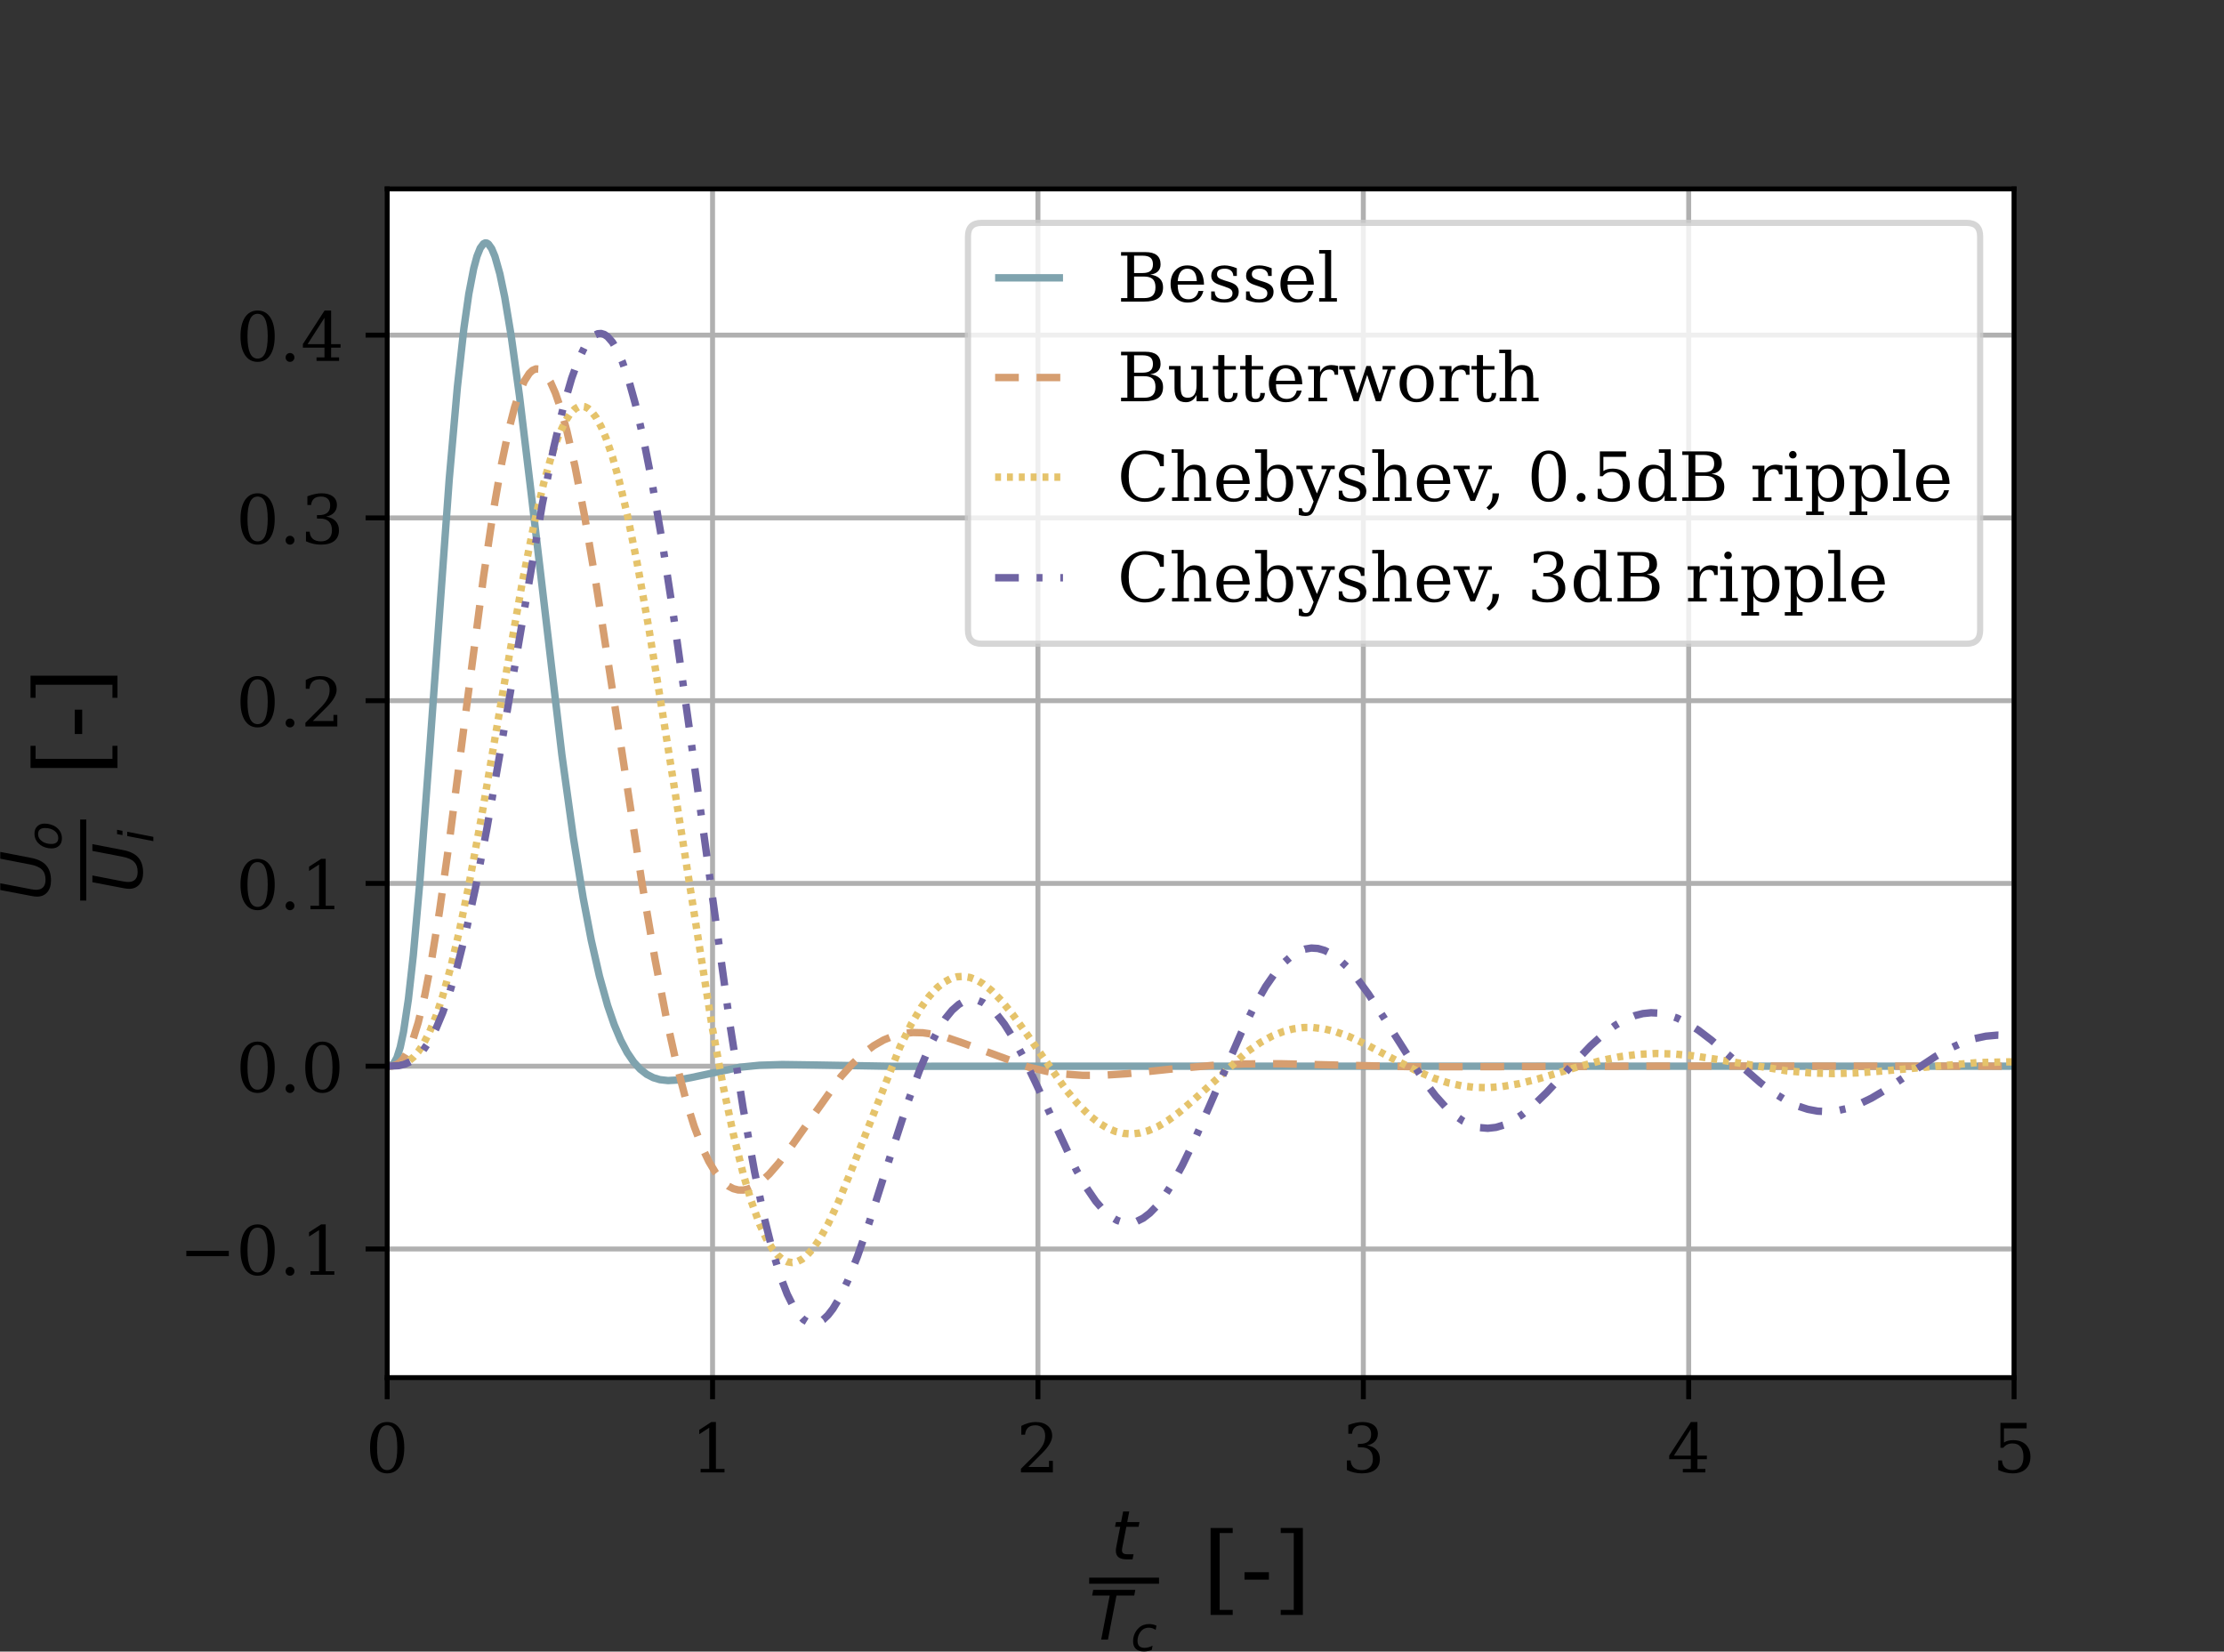 <?xml version="1.0" encoding="UTF-8" standalone="no"?>
<svg
   xmlns:dc="http://purl.org/dc/elements/1.1/"
   xmlns:cc="http://creativecommons.org/ns#"
   xmlns:rdf="http://www.w3.org/1999/02/22-rdf-syntax-ns#"
   xmlns:svg="http://www.w3.org/2000/svg"
   xmlns="http://www.w3.org/2000/svg"
   xmlns:xlink="http://www.w3.org/1999/xlink"
   xmlns:sodipodi="http://sodipodi.sourceforge.net/DTD/sodipodi-0.dtd"
   xmlns:inkscape="http://www.inkscape.org/namespaces/inkscape"
   inkscape:version="1.0 (4035a4fb49, 2020-05-01)"
   sodipodi:docname="lp_filter_4ord_imp.svg"
   id="svg501"
   width="360.376pt"
   viewBox="0 0 360.376 267.623"
   version="1.1"
   height="267.623pt">
  <rect x="0" y="0" width="360.376" height="267.623" fill="#333333" stroke="none"/>
  <sodipodi:namedview
     inkscape:current-layer="svg501"
     inkscape:window-maximized="1"
     inkscape:window-y="-8"
     inkscape:window-x="-8"
     inkscape:cy="170.07874"
     inkscape:cx="253.72979"
     inkscape:zoom="2.2379341"
     fit-margin-bottom="0"
     fit-margin-right="0"
     fit-margin-left="0"
     fit-margin-top="0"
     showgrid="false"
     id="namedview503"
     inkscape:window-height="1377"
     inkscape:window-width="2560"
     inkscape:pageshadow="2"
     inkscape:pageopacity="0"
     guidetolerance="10"
     gridtolerance="10"
     objecttolerance="10"
     borderopacity="1"
     bordercolor="#666666"
     pagecolor="#ffffff" />
  <defs
     id="defs6">
    <style
       id="style4"
       type="text/css">*{stroke-linecap:butt;stroke-linejoin:round;}</style>
  </defs>
  <g
     transform="translate(20.219)"
     id="figure_1">
    <g
       id="patch_1">
      <path
         id="path8"
         style="fill:none"
         d="M 0,255.118 H 340.157 V 0 H 0 Z" />
    </g>
    <g
       id="axes_1">
      <g
         id="patch_2">
        <path
           id="path11"
           style="fill:#ffffff"
           d="M 42.52,223.228 H 306.142 V 30.614 H 42.52 Z" />
      </g>
      <g
         id="matplotlib.axis_1">
        <g
           id="xtick_1">
          <g
             id="line2d_1">
            <path
               id="path14"
               style="fill:none;stroke:#b0b0b0;stroke-width:0.8;stroke-linecap:square"
               d="M 42.52,223.228 V 30.614"
               clip-path="url(#p0c18930109)" />
          </g>
          <g
             id="line2d_2">
            <defs
               id="defs18">
              <path
                 style="stroke:#000000;stroke-width:0.8"
                 id="m8594bda8e7"
                 d="M 0,0 V 3.5" />
            </defs>
            <g
               id="g22">
              <use
                 height="100%"
                 width="100%"
                 id="use20"
                 y="223.228"
                 xlink:href="#m8594bda8e7"
                 x="42.52"
                 style="stroke:#000000;stroke-width:0.8" />
            </g>
          </g>
          <g
             id="text_1">
            <!-- 0 -->
            <g
               id="g30"
               transform="matrix(0.11,0,0,-0.11,39.02,238.587)">
              <defs
                 id="defs26">
                <path
                   id="DejaVuSerif-48"
                   d="m 31.781,3.422 q 7.484,0 11.188,8.203 3.719,8.203 3.719,24.75 0,16.609 -3.719,24.812 -3.703,8.203 -11.188,8.203 -7.469,0 -11.188,-8.203 -3.703,-8.203 -3.703,-24.812 0,-16.547 3.703,-24.75 3.719,-8.203 11.188,-8.203 z m 0,-4.844 Q 19.922,-1.422 13.25,8.531 6.594,18.5 6.594,36.375 q 0,17.922 6.656,27.875 6.672,9.969 18.531,9.969 11.922,0 18.562,-9.969 6.641,-9.953 6.641,-27.875 0,-17.875 -6.641,-27.844 -6.641,-9.953 -18.562,-9.953 z" />
              </defs>
              <use
                 height="100%"
                 width="100%"
                 y="0"
                 x="0"
                 id="use28"
                 xlink:href="#DejaVuSerif-48" />
            </g>
          </g>
        </g>
        <g
           id="xtick_2">
          <g
             id="line2d_3">
            <path
               id="path34"
               style="fill:none;stroke:#b0b0b0;stroke-width:0.8;stroke-linecap:square"
               d="M 95.244,223.228 V 30.614"
               clip-path="url(#p0c18930109)" />
          </g>
          <g
             id="line2d_4">
            <g
               id="g39">
              <use
                 height="100%"
                 width="100%"
                 id="use37"
                 y="223.228"
                 xlink:href="#m8594bda8e7"
                 x="95.244"
                 style="stroke:#000000;stroke-width:0.8" />
            </g>
          </g>
          <g
             id="text_2">
            <!-- 1 -->
            <g
               id="g47"
               transform="matrix(0.11,0,0,-0.11,91.745,238.587)">
              <defs
                 id="defs43">
                <path
                   id="DejaVuSerif-49"
                   d="M 14.203,0 V 5.172 H 26.906 v 60.656 l -14.703,-9.531 v 6.406 L 29.984,74.219 H 36.719 V 5.172 H 49.422 V 0 Z" />
              </defs>
              <use
                 height="100%"
                 width="100%"
                 y="0"
                 x="0"
                 id="use45"
                 xlink:href="#DejaVuSerif-49" />
            </g>
          </g>
        </g>
        <g
           id="xtick_3">
          <g
             id="line2d_5">
            <path
               id="path51"
               style="fill:none;stroke:#b0b0b0;stroke-width:0.8;stroke-linecap:square"
               d="M 147.969,223.228 V 30.614"
               clip-path="url(#p0c18930109)" />
          </g>
          <g
             id="line2d_6">
            <g
               id="g56">
              <use
                 height="100%"
                 width="100%"
                 id="use54"
                 y="223.228"
                 xlink:href="#m8594bda8e7"
                 x="147.969"
                 style="stroke:#000000;stroke-width:0.8" />
            </g>
          </g>
          <g
             id="text_3">
            <!-- 2 -->
            <g
               id="g64"
               transform="matrix(0.11,0,0,-0.11,144.469,238.587)">
              <defs
                 id="defs60">
                <path
                   id="DejaVuSerif-50"
                   d="M 12.797,55.516 H 7.328 V 68.5 q 5.219,2.797 10.516,4.25 5.297,1.469 10.375,1.469 11.375,0 17.969,-5.516 6.594,-5.516 6.594,-14.984 0,-10.703 -14.938,-25.594 Q 36.672,27 36.078,26.422 L 17.672,8.016 H 48.094 V 17 H 53.812 V 0 H 6.781 v 5.328 l 22.125,22.062 q 7.328,7.328 10.453,13.453 3.125,6.125 3.125,12.875 0,7.359 -3.844,11.516 -3.828,4.156 -10.562,4.156 -6.984,0 -10.797,-3.469 -3.797,-3.469 -4.484,-10.406 z" />
              </defs>
              <use
                 height="100%"
                 width="100%"
                 y="0"
                 x="0"
                 id="use62"
                 xlink:href="#DejaVuSerif-50" />
            </g>
          </g>
        </g>
        <g
           id="xtick_4">
          <g
             id="line2d_7">
            <path
               id="path68"
               style="fill:none;stroke:#b0b0b0;stroke-width:0.8;stroke-linecap:square"
               d="M 200.693,223.228 V 30.614"
               clip-path="url(#p0c18930109)" />
          </g>
          <g
             id="line2d_8">
            <g
               id="g73">
              <use
                 height="100%"
                 width="100%"
                 id="use71"
                 y="223.228"
                 xlink:href="#m8594bda8e7"
                 x="200.693"
                 style="stroke:#000000;stroke-width:0.8" />
            </g>
          </g>
          <g
             id="text_4">
            <!-- 3 -->
            <g
               id="g81"
               transform="matrix(0.11,0,0,-0.11,197.194,238.587)">
              <defs
                 id="defs77">
                <path
                   id="DejaVuSerif-51"
                   d="m 9.719,69.828 q 5.719,2.141 10.953,3.266 5.25,1.125 9.844,1.125 10.703,0 16.703,-4.625 6,-4.609 6,-12.812 0,-6.578 -4.156,-11 -4.141,-4.422 -11.75,-5.984 8.984,-1.266 13.938,-6.516 4.953,-5.25 4.953,-13.609 0,-10.203 -6.859,-15.656 -6.859,-5.438 -19.75,-5.438 -5.719,0 -11.172,1.234 Q 12.984,1.031 7.625,3.516 v 14.156 h 5.469 q 0.484,-7.031 4.734,-10.641 4.25,-3.609 11.953,-3.609 7.469,0 11.797,4.312 4.328,4.328 4.328,11.844 0,8.594 -4.453,13.016 -4.438,4.422 -13.031,4.422 H 23.781 V 42 h 2.438 q 8.547,0 12.812,3.531 4.281,3.547 4.281,10.672 0,6.391 -3.516,9.781 -3.516,3.406 -10.109,3.406 -6.594,0 -10.234,-3.125 -3.625,-3.125 -4.266,-9.281 H 9.719 Z" />
              </defs>
              <use
                 height="100%"
                 width="100%"
                 y="0"
                 x="0"
                 id="use79"
                 xlink:href="#DejaVuSerif-51" />
            </g>
          </g>
        </g>
        <g
           id="xtick_5">
          <g
             id="line2d_9">
            <path
               id="path85"
               style="fill:none;stroke:#b0b0b0;stroke-width:0.8;stroke-linecap:square"
               d="M 253.417,223.228 V 30.614"
               clip-path="url(#p0c18930109)" />
          </g>
          <g
             id="line2d_10">
            <g
               id="g90">
              <use
                 height="100%"
                 width="100%"
                 id="use88"
                 y="223.228"
                 xlink:href="#m8594bda8e7"
                 x="253.417"
                 style="stroke:#000000;stroke-width:0.8" />
            </g>
          </g>
          <g
             id="text_5">
            <!-- 4 -->
            <g
               id="g98"
               transform="matrix(0.11,0,0,-0.11,249.918,238.587)">
              <defs
                 id="defs94">
                <path
                   id="DejaVuSerif-52"
                   d="m 34.906,24.703 v 38.781 L 10.016,24.703 Z M 56.391,0 H 23.188 v 5.172 h 11.719 v 14.312 H 3.078 V 24.812 l 31.938,49.406 h 9.656 V 24.703 H 58.594 v -5.219 H 44.672 v -14.312 h 11.719 z" />
              </defs>
              <use
                 height="100%"
                 width="100%"
                 y="0"
                 x="0"
                 id="use96"
                 xlink:href="#DejaVuSerif-52" />
            </g>
          </g>
        </g>
        <g
           id="xtick_6">
          <g
             id="line2d_11">
            <path
               id="path102"
               style="fill:none;stroke:#b0b0b0;stroke-width:0.8;stroke-linecap:square"
               d="M 306.142,223.228 V 30.614"
               clip-path="url(#p0c18930109)" />
          </g>
          <g
             id="line2d_12">
            <g
               id="g107">
              <use
                 height="100%"
                 width="100%"
                 id="use105"
                 y="223.228"
                 xlink:href="#m8594bda8e7"
                 x="306.142"
                 style="stroke:#000000;stroke-width:0.8" />
            </g>
          </g>
          <g
             id="text_6">
            <!-- 5 -->
            <g
               id="g115"
               transform="matrix(0.11,0,0,-0.11,302.642,238.587)">
              <defs
                 id="defs111">
                <path
                   id="DejaVuSerif-53"
                   d="M 50.297,72.906 V 64.891 H 16.891 V 44 q 2.547,1.75 5.938,2.625 3.391,0.891 7.594,0.891 11.812,0 18.641,-6.547 6.844,-6.547 6.844,-17.875 0,-11.562 -6.906,-18.047 -6.906,-6.469 -19.406,-6.469 -5.031,0 -10.312,1.234 Q 14.016,1.031 8.5,3.516 v 14.156 h 5.516 q 0.438,-6.922 4.406,-10.594 3.984,-3.656 11.172,-3.656 7.719,0 11.859,5.078 4.156,5.078 4.156,14.594 0,9.469 -4.125,14.516 -4.125,5.062 -11.891,5.062 -4.391,0 -7.75,-1.562 Q 18.5,39.547 15.922,36.281 H 11.719 v 36.625 z" />
              </defs>
              <use
                 height="100%"
                 width="100%"
                 y="0"
                 x="0"
                 id="use113"
                 xlink:href="#DejaVuSerif-53" />
            </g>
          </g>
        </g>
        <g
           id="text_7">
          <!-- $\frac{t}{T_c}$ [-] -->
          <g
             id="g144"
             transform="matrix(0.158,0,0,-0.158,156.273,259.605)">
            <defs
               id="defs126">
              <path
                 id="DejaVuSans-Oblique-116"
                 d="M 42.281,54.688 40.922,47.703 H 23 l -5.812,-29.688 q -0.297,-1.656 -0.438,-2.781 -0.141,-1.125 -0.141,-1.75 0,-3.125 1.875,-4.547 1.875,-1.422 6.031,-1.422 H 33.594 L 32.078,0 h -8.594 q -8,0 -11.938,3.125 Q 7.625,6.25 7.625,12.594 q 0,1.125 0.141,2.469 0.141,1.344 0.438,2.953 l 5.812,29.688 h -7.625 L 7.812,54.688 h 7.469 l 3.031,15.531 h 8.984 L 24.312,54.688 Z" />
              <path
                 id="DejaVuSans-Oblique-84"
                 d="m 5.906,72.906 h 61.672 l -1.562,-8.312 H 39.984 L 27.484,0 h -9.906 l 12.5,64.594 H 4.297 Z" />
              <path
                 id="DejaVuSans-Oblique-99"
                 d="M 53.609,52.594 51.812,43.703 q -3.234,2.344 -6.875,3.516 -3.625,1.172 -7.531,1.172 -4.297,0 -8.188,-1.516 -3.875,-1.516 -6.516,-4.297 -4.203,-4.25 -6.5,-9.969 -2.281,-5.703 -2.281,-11.812 0,-7.375 3.688,-10.984 3.688,-3.609 11.203,-3.609 3.703,0 7.875,1.125 4.188,1.125 8.719,3.359 l -1.703,-8.875 q -3.906,-1.609 -8.031,-2.422 -4.125,-0.812 -8.469,-0.812 -10.891,0 -16.75,5.438 -5.859,5.453 -5.859,15.562 0,8.5 3.047,15.656 3.047,7.156 9.062,12.859 Q 20.797,52 26.312,54 q 5.531,2 12.062,2 3.812,0 7.562,-0.859 3.766,-0.844 7.672,-2.547 z" />
              <path
                 d=""
                 id="DejaVuSerif-32" />
              <path
                 id="DejaVuSerif-91"
                 d="m 8.594,75.984 h 22.703 v -5.188 h -13.375 v -78.812 h 13.375 V -13.188 H 8.594 Z" />
              <path
                 id="DejaVuSerif-45"
                 d="m 4.391,30.609 h 25 V 23 h -25 z" />
              <path
                 id="DejaVuSerif-93"
                 d="M 30.422,75.984 V -13.188 H 7.719 v 5.172 h 13.375 v 78.812 h -13.375 v 5.188 z" />
            </defs>
            <use
               height="100%"
               width="100%"
               y="0"
               x="0"
               id="use128"
               xlink:href="#DejaVuSans-Oblique-116"
               transform="matrix(0.7,0,0,0.7,22,43.847)" />
            <use
               height="100%"
               width="100%"
               y="0"
               x="0"
               id="use130"
               xlink:href="#DejaVuSans-Oblique-84"
               transform="matrix(0.7,0,0,0.7,0,-38.438)" />
            <use
               height="100%"
               width="100%"
               y="0"
               x="0"
               id="use132"
               xlink:href="#DejaVuSans-Oblique-99"
               transform="matrix(0.49,0,0,0.49,42.759,-49.922)" />
            <use
               height="100%"
               width="100%"
               y="0"
               x="0"
               id="use134"
               xlink:href="#DejaVuSerif-32"
               transform="translate(84.113,0.05)" />
            <use
               height="100%"
               width="100%"
               y="0"
               x="0"
               id="use136"
               xlink:href="#DejaVuSerif-91"
               transform="translate(115.9,0.05)" />
            <use
               height="100%"
               width="100%"
               y="0"
               x="0"
               id="use138"
               xlink:href="#DejaVuSerif-45"
               transform="translate(154.914,0.05)" />
            <use
               height="100%"
               width="100%"
               y="0"
               x="0"
               id="use140"
               xlink:href="#DejaVuSerif-93"
               transform="translate(188.703,0.05)" />
            <path
               id="path142"
               d="m 0,18.847 v 6.25 h 71.613 v -6.25 z" />
          </g>
        </g>
      </g>
      <g
         id="matplotlib.axis_2">
        <g
           id="ytick_1">
          <g
             id="line2d_13">
            <path
               id="path148"
               style="fill:none;stroke:#b0b0b0;stroke-width:0.8;stroke-linecap:square"
               d="M 42.52,202.382 H 306.142"
               clip-path="url(#p0c18930109)" />
          </g>
          <g
             id="line2d_14">
            <defs
               id="defs152">
              <path
                 style="stroke:#000000;stroke-width:0.8"
                 id="m0b873bb16e"
                 d="M 0,0 H -3.5" />
            </defs>
            <g
               id="g156">
              <use
                 height="100%"
                 width="100%"
                 id="use154"
                 y="202.382"
                 xlink:href="#m0b873bb16e"
                 x="42.52"
                 style="stroke:#000000;stroke-width:0.8" />
            </g>
          </g>
          <g
             id="text_8">
            <!-- −0.1 -->
            <g
               id="g171"
               transform="matrix(0.11,0,0,-0.11,8.809,206.561)">
              <defs
                 id="defs161">
                <path
                   id="DejaVuSerif-8722"
                   d="M 10.594,35.297 H 73.188 v -7.906 H 10.594 Z" />
                <path
                   id="DejaVuSerif-46"
                   d="m 9.422,5.078 q 0,2.734 1.859,4.641 1.859,1.906 4.641,1.906 2.688,0 4.578,-1.906 1.906,-1.906 1.906,-4.641 0,-2.688 -1.906,-4.594 -1.891,-1.906 -4.578,-1.906 -2.781,0 -4.641,1.875 -1.859,1.891 -1.859,4.625 z" />
              </defs>
              <use
                 height="100%"
                 width="100%"
                 y="0"
                 x="0"
                 id="use163"
                 xlink:href="#DejaVuSerif-8722" />
              <use
                 height="100%"
                 width="100%"
                 y="0"
                 id="use165"
                 xlink:href="#DejaVuSerif-48"
                 x="83.789" />
              <use
                 height="100%"
                 width="100%"
                 y="0"
                 id="use167"
                 xlink:href="#DejaVuSerif-46"
                 x="147.412" />
              <use
                 height="100%"
                 width="100%"
                 y="0"
                 id="use169"
                 xlink:href="#DejaVuSerif-49"
                 x="179.199" />
            </g>
          </g>
        </g>
        <g
           id="ytick_2">
          <g
             id="line2d_15">
            <path
               id="path175"
               style="fill:none;stroke:#b0b0b0;stroke-width:0.8;stroke-linecap:square"
               d="M 42.52,172.766 H 306.142"
               clip-path="url(#p0c18930109)" />
          </g>
          <g
             id="line2d_16">
            <g
               id="g180">
              <use
                 height="100%"
                 width="100%"
                 id="use178"
                 y="172.766"
                 xlink:href="#m0b873bb16e"
                 x="42.52"
                 style="stroke:#000000;stroke-width:0.8" />
            </g>
          </g>
          <g
             id="text_9">
            <!-- 0.0 -->
            <g
               id="g189"
               transform="matrix(0.11,0,0,-0.11,18.026,176.945)">
              <use
                 height="100%"
                 width="100%"
                 y="0"
                 x="0"
                 id="use183"
                 xlink:href="#DejaVuSerif-48" />
              <use
                 height="100%"
                 width="100%"
                 y="0"
                 id="use185"
                 xlink:href="#DejaVuSerif-46"
                 x="63.623" />
              <use
                 height="100%"
                 width="100%"
                 y="0"
                 id="use187"
                 xlink:href="#DejaVuSerif-48"
                 x="95.41" />
            </g>
          </g>
        </g>
        <g
           id="ytick_3">
          <g
             id="line2d_17">
            <path
               id="path193"
               style="fill:none;stroke:#b0b0b0;stroke-width:0.8;stroke-linecap:square"
               d="M 42.52,143.15 H 306.142"
               clip-path="url(#p0c18930109)" />
          </g>
          <g
             id="line2d_18">
            <g
               id="g198">
              <use
                 height="100%"
                 width="100%"
                 id="use196"
                 y="143.15"
                 xlink:href="#m0b873bb16e"
                 x="42.52"
                 style="stroke:#000000;stroke-width:0.8" />
            </g>
          </g>
          <g
             id="text_10">
            <!-- 0.1 -->
            <g
               id="g207"
               transform="matrix(0.11,0,0,-0.11,18.026,147.329)">
              <use
                 height="100%"
                 width="100%"
                 y="0"
                 x="0"
                 id="use201"
                 xlink:href="#DejaVuSerif-48" />
              <use
                 height="100%"
                 width="100%"
                 y="0"
                 id="use203"
                 xlink:href="#DejaVuSerif-46"
                 x="63.623" />
              <use
                 height="100%"
                 width="100%"
                 y="0"
                 id="use205"
                 xlink:href="#DejaVuSerif-49"
                 x="95.41" />
            </g>
          </g>
        </g>
        <g
           id="ytick_4">
          <g
             id="line2d_19">
            <path
               id="path211"
               style="fill:none;stroke:#b0b0b0;stroke-width:0.8;stroke-linecap:square"
               d="M 42.52,113.534 H 306.142"
               clip-path="url(#p0c18930109)" />
          </g>
          <g
             id="line2d_20">
            <g
               id="g216">
              <use
                 height="100%"
                 width="100%"
                 id="use214"
                 y="113.534"
                 xlink:href="#m0b873bb16e"
                 x="42.52"
                 style="stroke:#000000;stroke-width:0.8" />
            </g>
          </g>
          <g
             id="text_11">
            <!-- 0.2 -->
            <g
               id="g225"
               transform="matrix(0.11,0,0,-0.11,18.026,117.713)">
              <use
                 height="100%"
                 width="100%"
                 y="0"
                 x="0"
                 id="use219"
                 xlink:href="#DejaVuSerif-48" />
              <use
                 height="100%"
                 width="100%"
                 y="0"
                 id="use221"
                 xlink:href="#DejaVuSerif-46"
                 x="63.623" />
              <use
                 height="100%"
                 width="100%"
                 y="0"
                 id="use223"
                 xlink:href="#DejaVuSerif-50"
                 x="95.41" />
            </g>
          </g>
        </g>
        <g
           id="ytick_5">
          <g
             id="line2d_21">
            <path
               id="path229"
               style="fill:none;stroke:#b0b0b0;stroke-width:0.8;stroke-linecap:square"
               d="M 42.52,83.918 H 306.142"
               clip-path="url(#p0c18930109)" />
          </g>
          <g
             id="line2d_22">
            <g
               id="g234">
              <use
                 height="100%"
                 width="100%"
                 id="use232"
                 y="83.918"
                 xlink:href="#m0b873bb16e"
                 x="42.52"
                 style="stroke:#000000;stroke-width:0.8" />
            </g>
          </g>
          <g
             id="text_12">
            <!-- 0.3 -->
            <g
               id="g243"
               transform="matrix(0.11,0,0,-0.11,18.026,88.097)">
              <use
                 height="100%"
                 width="100%"
                 y="0"
                 x="0"
                 id="use237"
                 xlink:href="#DejaVuSerif-48" />
              <use
                 height="100%"
                 width="100%"
                 y="0"
                 id="use239"
                 xlink:href="#DejaVuSerif-46"
                 x="63.623" />
              <use
                 height="100%"
                 width="100%"
                 y="0"
                 id="use241"
                 xlink:href="#DejaVuSerif-51"
                 x="95.41" />
            </g>
          </g>
        </g>
        <g
           id="ytick_6">
          <g
             id="line2d_23">
            <path
               id="path247"
               style="fill:none;stroke:#b0b0b0;stroke-width:0.8;stroke-linecap:square"
               d="M 42.52,54.302 H 306.142"
               clip-path="url(#p0c18930109)" />
          </g>
          <g
             id="line2d_24">
            <g
               id="g252">
              <use
                 height="100%"
                 width="100%"
                 id="use250"
                 y="54.302"
                 xlink:href="#m0b873bb16e"
                 x="42.52"
                 style="stroke:#000000;stroke-width:0.8" />
            </g>
          </g>
          <g
             id="text_13">
            <!-- 0.4 -->
            <g
               id="g261"
               transform="matrix(0.11,0,0,-0.11,18.026,58.481)">
              <use
                 height="100%"
                 width="100%"
                 y="0"
                 x="0"
                 id="use255"
                 xlink:href="#DejaVuSerif-48" />
              <use
                 height="100%"
                 width="100%"
                 y="0"
                 id="use257"
                 xlink:href="#DejaVuSerif-46"
                 x="63.623" />
              <use
                 height="100%"
                 width="100%"
                 y="0"
                 id="use259"
                 xlink:href="#DejaVuSerif-52"
                 x="95.41" />
            </g>
          </g>
        </g>
        <g
           id="text_14">
          <!-- $\frac{U_o}{U_i}$ [-] -->
          <g
             id="g288"
             transform="matrix(0,-0.158,-0.158,0,-3.111,145.929)">
            <defs
               id="defs268">
              <path
                 id="DejaVuSans-Oblique-85"
                 d="m 15.484,72.906 h 9.906 l -8.594,-44.297 q -0.531,-2.969 -0.75,-4.906 -0.219,-1.922 -0.219,-3.391 0,-6.734 3.75,-10.234 3.766,-3.484 11.031,-3.484 9.438,0 14.672,5.172 5.25,5.172 7.5,16.844 L 61.375,72.906 h 9.922 L 62.5,27.391 Q 59.625,12.641 51.562,5.609 43.5,-1.422 29.5,-1.422 q -10.938,0 -17.312,5.5 -6.375,5.5 -6.375,14.922 0,1.703 0.234,3.828 0.25,2.125 0.734,4.562 z" />
              <path
                 id="DejaVuSans-Oblique-111"
                 d="m 25.391,-1.422 q -9.625,0 -15.219,5.938 -5.578,5.938 -5.578,16.188 0,5.953 1.922,12.125 1.938,6.188 5.016,10.391 Q 16.359,49.75 22.312,52.875 28.266,56 35.797,56 q 9.328,0 15.062,-5.812 5.734,-5.797 5.734,-15.172 0,-6.5 -1.906,-12.953 Q 52.781,15.625 49.703,11.375 44.922,4.828 38.969,1.703 q -5.953,-3.125 -13.578,-3.125 z M 13.922,21 q 0,-7.422 3.094,-11.109 3.109,-3.688 9.406,-3.688 9.031,0 14.953,7.875 5.938,7.891 5.938,20 0,7.078 -3.172,10.688 -3.172,3.625 -9.328,3.625 -5.078,0 -9.031,-2.375 Q 21.828,43.656 18.703,38.812 16.406,35.203 15.156,30.562 13.922,25.922 13.922,21 Z" />
              <path
                 id="DejaVuSans-Oblique-105"
                 d="m 18.312,75.984 h 8.984 L 25.094,64.594 H 16.109 Z M 14.203,54.688 H 23.188 L 12.5,0 H 3.516 Z" />
            </defs>
            <use
               height="100%"
               width="100%"
               y="0"
               x="0"
               id="use270"
               xlink:href="#DejaVuSans-Oblique-85"
               transform="matrix(0.7,0,0,0.7,0,56.966)" />
            <use
               height="100%"
               width="100%"
               y="0"
               x="0"
               id="use272"
               xlink:href="#DejaVuSans-Oblique-111"
               transform="matrix(0.49,0,0,0.49,51.235,45.481)" />
            <use
               height="100%"
               width="100%"
               y="0"
               x="0"
               id="use274"
               xlink:href="#DejaVuSans-Oblique-85"
               transform="matrix(0.7,0,0,0.7,8,-37.5)" />
            <use
               height="100%"
               width="100%"
               y="0"
               x="0"
               id="use276"
               xlink:href="#DejaVuSans-Oblique-105"
               transform="matrix(0.49,0,0,0.49,59.235,-48.984)" />
            <use
               height="100%"
               width="100%"
               y="0"
               x="0"
               id="use278"
               xlink:href="#DejaVuSerif-32"
               transform="translate(95.628,0.988)" />
            <use
               height="100%"
               width="100%"
               y="0"
               x="0"
               id="use280"
               xlink:href="#DejaVuSerif-91"
               transform="translate(127.416,0.988)" />
            <use
               height="100%"
               width="100%"
               y="0"
               x="0"
               id="use282"
               xlink:href="#DejaVuSerif-45"
               transform="translate(166.429,0.988)" />
            <use
               height="100%"
               width="100%"
               y="0"
               x="0"
               id="use284"
               xlink:href="#DejaVuSerif-93"
               transform="translate(200.218,0.988)" />
            <path
               id="path286"
               d="m 0,19.785 v 6.25 h 83.128 v -6.25 z" />
          </g>
        </g>
      </g>
      <g
         id="line2d_25">
        <path
           id="path292"
           style="fill:none;stroke:#7fa3ae;stroke-width:1.2;stroke-dashoffset:0"
           d="m 42.52,172.766 0.529,-0.06 0.529,-0.388 0.529,-0.953 0.529,-1.674 0.529,-2.482 0.794,-5.295 0.794,-7.102 1.058,-11.874 1.588,-21.296 3.175,-43.966 1.323,-14.967 1.058,-9.539 0.794,-5.557 0.794,-4.13 0.529,-1.955 0.529,-1.324 0.529,-0.707 0.265,-0.128 0.265,0.018 0.265,0.161 0.529,0.738 0.529,1.265 0.794,2.812 0.794,3.796 1.058,6.363 1.323,9.59 1.852,15.38 5.027,42.83 1.852,13.356 1.588,9.787 1.323,6.917 1.323,5.803 1.323,4.745 1.058,3.09 1.058,2.519 1.058,2.006 1.058,1.553 1.058,1.16 1.058,0.825 1.058,0.545 1.058,0.317 1.323,0.146 1.588,-0.088 2.117,-0.383 7.938,-1.69 3.175,-0.318 3.704,-0.12 5.556,0.08 12.436,0.211 22.49,-0.021 159.814,0.002 v 0"
           clip-path="url(#p0c18930109)" />
      </g>
      <g
         id="line2d_26">
        <path
           id="path295"
           style="fill:none;stroke:#d69e70;stroke-width:1.2;stroke-dasharray:3.84, 2.88;stroke-dashoffset:0"
           d="m 42.52,172.766 1.058,-0.091 0.529,-0.204 0.529,-0.375 0.529,-0.584 0.794,-1.328 0.794,-1.926 0.794,-2.555 1.058,-4.386 1.058,-5.449 1.323,-8.127 1.588,-11.26 2.646,-20.711 2.911,-22.304 1.588,-10.648 1.323,-7.597 1.058,-5.088 1.058,-4.123 0.794,-2.425 0.794,-1.836 0.794,-1.241 0.529,-0.496 0.529,-0.232 0.529,0.028 0.529,0.285 0.529,0.537 0.794,1.265 0.794,1.794 0.794,2.295 1.058,3.784 1.323,5.774 1.588,8.222 1.852,10.953 2.646,17.168 4.763,31.12 2.117,12.401 1.852,9.613 1.588,7.164 1.588,6.092 1.323,4.234 1.323,3.467 1.058,2.232 1.058,1.767 1.058,1.321 1.058,0.901 0.794,0.416 0.794,0.208 0.794,0.014 0.794,-0.166 1.058,-0.475 1.058,-0.732 1.323,-1.222 1.588,-1.825 2.117,-2.849 7.938,-11.15 1.852,-2.068 1.852,-1.725 1.588,-1.187 1.588,-0.915 1.588,-0.649 1.588,-0.397 1.588,-0.166 1.588,0.039 1.852,0.266 2.117,0.534 2.646,0.903 10.584,3.877 2.911,0.682 2.911,0.436 2.911,0.2 3.175,-0.009 3.969,-0.254 7.144,-0.747 6.615,-0.591 5.292,-0.243 5.821,-0.034 8.732,0.208 12.965,0.28 11.642,-0.009 29.37,-0.103 56.887,0.019 v 0"
           clip-path="url(#p0c18930109)" />
      </g>
      <g
         id="line2d_27">
        <path
           id="path298"
           style="fill:none;stroke:#e5c36b;stroke-width:1.2;stroke-dasharray:0.96, 0.96;stroke-dashoffset:0"
           d="m 42.52,172.766 1.588,-0.084 1.058,-0.291 0.794,-0.425 0.794,-0.647 0.794,-0.902 0.794,-1.183 1.058,-2.046 1.058,-2.606 1.058,-3.175 1.323,-4.751 1.323,-5.569 1.588,-7.633 2.117,-11.434 3.704,-21.656 2.911,-16.357 1.852,-9.172 1.588,-6.709 1.323,-4.605 1.058,-2.96 1.058,-2.27 0.794,-1.229 0.794,-0.811 0.529,-0.305 0.529,-0.115 0.529,0.076 0.529,0.266 0.529,0.456 0.794,1.037 0.794,1.453 0.794,1.859 1.058,3.088 1.058,3.747 1.323,5.54 1.588,7.761 1.852,10.32 2.381,14.695 7.938,50.263 1.852,9.914 1.588,7.481 1.588,6.415 1.323,4.47 1.323,3.641 1.058,2.307 1.058,1.77 0.794,0.979 0.794,0.687 0.794,0.402 0.794,0.127 0.794,-0.138 0.794,-0.39 0.794,-0.628 1.058,-1.182 1.058,-1.541 1.323,-2.366 1.588,-3.372 2.117,-5.146 7.938,-20.155 1.852,-3.748 1.588,-2.681 1.323,-1.817 1.323,-1.417 1.058,-0.838 1.058,-0.575 1.058,-0.315 1.058,-0.062 1.058,0.181 1.058,0.411 1.058,0.625 1.323,1.054 1.588,1.611 1.852,2.259 2.381,3.305 6.35,9.022 1.852,2.203 1.852,1.847 1.588,1.254 1.323,0.794 1.323,0.557 1.323,0.318 1.323,0.082 1.323,-0.145 1.323,-0.36 1.588,-0.692 1.588,-0.941 1.852,-1.357 2.381,-2.042 8.732,-7.851 2.117,-1.459 1.852,-1.016 1.852,-0.746 1.588,-0.416 1.588,-0.208 1.588,-0.007 1.852,0.231 1.852,0.461 2.117,0.764 2.646,1.22 4.233,2.255 4.233,2.168 2.646,1.113 2.381,0.766 2.117,0.466 2.117,0.253 2.117,0.044 2.381,-0.182 2.646,-0.449 3.175,-0.794 5.821,-1.767 4.233,-1.171 3.175,-0.653 2.911,-0.374 2.911,-0.143 2.911,0.079 3.175,0.302 4.233,0.646 10.848,1.783 3.969,0.349 3.704,0.101 3.969,-0.118 4.763,-0.373 14.553,-1.298 5.027,-0.114 1.588,0.011 v 0"
           clip-path="url(#p0c18930109)" />
      </g>
      <g
         id="line2d_28">
        <path
           id="path301"
           style="fill:none;stroke:#6f64a3;stroke-width:1.2;stroke-dasharray:3.84, 2.88, 0.96, 2.88;stroke-dashoffset:0"
           d="m 42.52,172.766 1.852,-0.091 1.058,-0.254 1.058,-0.508 0.794,-0.593 1.058,-1.124 1.058,-1.553 1.058,-2.022 1.058,-2.519 1.058,-3.03 1.323,-4.507 1.323,-5.284 1.588,-7.291 1.852,-9.635 2.381,-13.697 6.615,-38.956 1.852,-9.189 1.588,-6.678 1.323,-4.551 1.058,-2.899 1.058,-2.19 0.794,-1.155 0.794,-0.724 0.529,-0.239 0.529,-0.041 0.529,0.157 0.529,0.357 0.794,0.908 0.794,1.353 0.794,1.792 1.058,3.056 1.058,3.79 1.323,5.71 1.323,6.703 1.588,9.195 1.852,12.032 2.646,18.867 6.615,48.156 2.117,13.455 1.852,10.295 1.588,7.528 1.323,5.271 1.323,4.313 1.058,2.744 1.058,2.113 0.794,1.173 0.794,0.826 0.794,0.486 0.794,0.156 0.794,-0.162 0.794,-0.466 0.794,-0.754 0.794,-1.025 1.058,-1.755 1.323,-2.748 1.588,-3.973 1.852,-5.326 3.175,-9.994 3.175,-9.773 1.852,-5.053 1.588,-3.738 1.323,-2.612 1.323,-2.103 1.058,-1.293 1.058,-0.934 0.794,-0.463 0.794,-0.258 0.794,-0.056 0.794,0.143 0.794,0.336 1.058,0.736 1.058,1.046 1.323,1.705 1.323,2.092 1.588,2.929 2.117,4.411 6.615,14.189 1.588,2.782 1.588,2.318 1.323,1.518 1.058,0.918 1.058,0.638 1.058,0.35 1.058,0.056 1.058,-0.238 1.058,-0.529 1.058,-0.811 1.058,-1.083 1.323,-1.71 1.323,-2.071 1.588,-2.898 1.852,-3.836 2.646,-6.025 5.027,-11.579 2.117,-4.293 1.852,-3.23 1.588,-2.29 1.323,-1.531 1.323,-1.165 1.058,-0.66 1.058,-0.415 1.058,-0.171 1.058,0.07 1.058,0.303 1.058,0.526 1.323,0.952 1.323,1.249 1.588,1.841 1.852,2.528 2.381,3.661 6.35,10.011 2.117,2.799 1.588,1.768 1.588,1.434 1.323,0.917 1.323,0.652 1.323,0.382 1.323,0.113 1.323,-0.149 1.323,-0.398 1.323,-0.63 1.588,-1.03 1.852,-1.52 2.117,-2.052 3.44,-3.705 3.704,-3.89 2.117,-1.914 1.852,-1.383 1.588,-0.925 1.588,-0.658 1.323,-0.334 1.323,-0.135 1.323,0.064 1.323,0.256 1.588,0.548 1.588,0.787 1.852,1.179 2.117,1.618 3.175,2.754 4.763,4.149 2.381,1.77 1.852,1.132 1.852,0.872 1.588,0.519 1.588,0.297 1.588,0.073 1.588,-0.148 1.588,-0.357 1.852,-0.657 2.117,-1.022 2.381,-1.414 3.704,-2.5 4.233,-2.806 2.381,-1.339 2.117,-0.956 1.852,-0.62 1.852,-0.399 1.852,-0.17 1.852,0.057 1.588,0.221 v 0"
           clip-path="url(#p0c18930109)" />
      </g>
      <g
         id="patch_3">
        <path
           id="path304"
           style="fill:none;stroke:#000000;stroke-width:0.8;stroke-linecap:square;stroke-linejoin:miter"
           d="M 42.52,223.228 V 30.614" />
      </g>
      <g
         id="patch_4">
        <path
           id="path307"
           style="fill:none;stroke:#000000;stroke-width:0.8;stroke-linecap:square;stroke-linejoin:miter"
           d="M 306.142,223.228 V 30.614" />
      </g>
      <g
         id="patch_5">
        <path
           id="path310"
           style="fill:none;stroke:#000000;stroke-width:0.8;stroke-linecap:square;stroke-linejoin:miter"
           d="M 42.52,223.228 H 306.142" />
      </g>
      <g
         id="patch_6">
        <path
           id="path313"
           style="fill:none;stroke:#000000;stroke-width:0.8;stroke-linecap:square;stroke-linejoin:miter"
           d="M 42.52,30.614 H 306.142" />
      </g>
      <g
         id="legend_1">
        <g
           id="patch_7">
          <path
             id="path316"
             style="opacity:0.8;fill:#ffffff;stroke:#cccccc;stroke-linejoin:miter"
             d="m 138.83,104.311 h 159.612 q 2.2,0 2.2,-2.2 V 38.314 q 0,-2.2 -2.2,-2.2 H 138.83 q -2.2,0 -2.2,2.2 v 63.797 q 0,2.2 2.2,2.2 z" />
        </g>
        <g
           id="line2d_29">
          <path
             id="path319"
             style="fill:none;stroke:#7fa3ae;stroke-width:1.2;stroke-dashoffset:0"
             d="m 141.03,45.022 h 11" />
        </g>
        <g
           id="line2d_30" />
        <g
           id="text_15">
          <!-- Bessel -->
          <g
             id="g341"
             transform="matrix(0.11,0,0,-0.11,160.83,48.872)">
            <defs
               id="defs327">
              <path
                 id="DejaVuSerif-66"
                 d="M 24.703,5.172 H 39.312 q 8.781,0 12.828,3.812 4.062,3.812 4.062,12.109 0,8.25 -4.031,12.031 -4.031,3.797 -12.859,3.797 H 24.703 Z m 0,36.922 h 12.406 q 8.016,0 11.688,3.078 3.688,3.078 3.688,9.719 0,6.688 -3.688,9.734 -3.672,3.047 -11.688,3.047 H 24.703 Z M 5.516,0 v 5.172 h 9.281 v 62.5 H 5.516 V 72.906 H 41.5 q 11.047,0 16.625,-4.516 5.594,-4.516 5.594,-13.5 0,-6.5 -3.891,-10.359 -3.875,-3.859 -11.344,-4.734 9.281,-1.172 14.094,-5.938 4.812,-4.75 4.812,-12.766 0,-10.844 -6.844,-15.969 Q 53.719,0 39.203,0 Z" />
              <path
                 id="DejaVuSerif-101"
                 d="m 54.203,25 h -38.719 v -0.391 q 0,-10.5 3.953,-15.844 3.953,-5.344 11.672,-5.344 5.906,0 9.688,3.094 3.781,3.109 5.297,9.203 h 7.234 Q 51.172,7.172 45.375,2.875 39.594,-1.422 30.172,-1.422 q -11.375,0 -18.281,7.5 -6.906,7.5 -6.906,19.906 0,12.297 6.781,19.812 6.797,7.531 17.828,7.531 11.766,0 18.062,-7.266 6.297,-7.25 6.547,-21.062 z m -10.594,5.172 q -0.297,9.094 -3.844,13.703 -3.531,4.609 -10.172,4.609 -6.203,0 -9.766,-4.641 -3.562,-4.641 -4.344,-13.672 z" />
              <path
                 id="DejaVuSerif-115"
                 d="m 5.609,2.875 v 12.109 h 5.188 q 0.188,-5.797 3.625,-8.688 3.453,-2.875 10.188,-2.875 6.062,0 9.234,2.266 3.172,2.266 3.172,6.625 0,3.406 -2.328,5.5 -2.312,2.109 -9.781,4.5 l -6.5,2.203 q -6.688,2.141 -9.688,5.359 -3,3.234 -3,8.219 0,7.125 5.219,11.172 5.219,4.062 14.453,4.062 4.109,0 8.641,-1.078 4.547,-1.078 9.375,-3.125 V 37.797 h -5.172 q -0.203,5.031 -3.531,7.859 -3.312,2.828 -9.016,2.828 -5.672,0 -8.578,-2 -2.906,-2 -2.906,-6 0,-3.281 2.203,-5.266 2.203,-1.969 8.797,-4.016 L 32.328,29 q 7.375,-2.297 10.609,-5.734 3.25,-3.438 3.25,-8.859 0,-7.375 -5.641,-11.609 Q 34.906,-1.422 25,-1.422 q -5.031,0 -9.812,1.078 Q 10.406,0.734 5.609,2.875 Z" />
              <path
                 id="DejaVuSerif-108"
                 d="M 20.516,5.172 H 29 V 0 H 2.875 v 5.172 h 8.656 v 65.625 H 2.875 v 5.188 h 17.641 z" />
            </defs>
            <use
               height="100%"
               width="100%"
               y="0"
               x="0"
               id="use329"
               xlink:href="#DejaVuSerif-66" />
            <use
               height="100%"
               width="100%"
               y="0"
               id="use331"
               xlink:href="#DejaVuSerif-101"
               x="73.486" />
            <use
               height="100%"
               width="100%"
               y="0"
               id="use333"
               xlink:href="#DejaVuSerif-115"
               x="132.666" />
            <use
               height="100%"
               width="100%"
               y="0"
               id="use335"
               xlink:href="#DejaVuSerif-115"
               x="183.984" />
            <use
               height="100%"
               width="100%"
               y="0"
               id="use337"
               xlink:href="#DejaVuSerif-101"
               x="235.303" />
            <use
               height="100%"
               width="100%"
               y="0"
               id="use339"
               xlink:href="#DejaVuSerif-108"
               x="294.482" />
          </g>
        </g>
        <g
           id="line2d_31">
          <path
             id="path344"
             style="fill:none;stroke:#d69e70;stroke-width:1.2;stroke-dasharray:3.84, 2.88;stroke-dashoffset:0"
             d="m 141.03,61.168 h 11" />
        </g>
        <g
           id="line2d_32" />
        <g
           id="text_16">
          <!-- Butterworth -->
          <g
             id="g378"
             transform="matrix(0.11,0,0,-0.11,160.83,65.018)">
            <defs
               id="defs354">
              <path
                 id="DejaVuSerif-117"
                 d="M 35.406,51.906 H 52.203 V 5.172 H 60.688 V 0 H 43.219 V 9.188 Q 40.719,4 36.766,1.281 32.812,-1.422 27.594,-1.422 q -8.641,0 -12.719,4.906 -4.078,4.922 -4.078,15.406 V 46.688 H 2.688 v 5.219 H 19.828 V 21.688 q 0,-9.484 2.312,-13 2.328,-3.516 8.281,-3.516 6.25,0 9.516,4.594 3.281,4.594 3.281,13.328 V 46.688 h -7.812 z" />
              <path
                 id="DejaVuSerif-116"
                 d="M 10.797,46.688 H 2.875 v 5.219 h 7.922 v 16.109 h 9.031 V 51.906 H 36.719 V 46.688 H 19.828 V 13.719 q 0,-6.594 1.266,-8.453 1.266,-1.844 4.688,-1.844 3.516,0 5.125,2.062 1.609,2.078 1.719,6.719 h 6.781 Q 39.016,5.125 35.547,1.844 32.078,-1.422 25,-1.422 q -7.766,0 -10.984,3.438 -3.219,3.453 -3.219,11.703 z" />
              <path
                 id="DejaVuSerif-114"
                 d="M 47.797,52 V 39.016 H 42.625 q -0.234,3.859 -2.141,5.766 -1.906,1.906 -5.578,1.906 -6.641,0 -10.188,-4.594 Q 21.188,37.5 21.188,28.906 V 5.172 H 31.594 V 0 H 4.109 v 5.172 h 8.094 V 46.781 h -8.594 v 5.125 H 21.188 v -9.234 q 2.641,5.422 6.781,8.031 4.156,2.625 10.125,2.625 2.188,0 4.609,-0.344 Q 45.125,52.641 47.797,52 Z" />
              <path
                 id="DejaVuSerif-119"
                 d="M 48,51.906 61.281,11.375 73,46.688 h -7.516 v 5.219 H 84.281 V 46.688 H 78.516 L 63.094,0 H 55.609 L 42.828,38.812 29.984,0 h -7.188 l -15.375,46.688 h -5.812 v 5.219 H 25.094 V 46.688 h -8.391 l 11.625,-35.312 13.375,40.531 z" />
              <path
                 id="DejaVuSerif-111"
                 d="m 30.078,3.422 q 7.234,0 10.906,5.703 3.688,5.719 3.688,16.859 0,11.125 -3.688,16.812 -3.672,5.688 -10.906,5.688 -7.219,0 -10.906,-5.688 -3.688,-5.688 -3.688,-16.812 0,-11.141 3.703,-16.859 3.719,-5.703 10.891,-5.703 z m 0,-4.844 q -11.328,0 -18.219,7.5 -6.875,7.5 -6.875,19.906 0,12.391 6.859,19.859 6.859,7.484 18.234,7.484 11.375,0 18.234,-7.484 6.859,-7.469 6.859,-19.859 0,-12.406 -6.859,-19.906 -6.859,-7.5 -18.234,-7.5 z" />
              <path
                 id="DejaVuSerif-104"
                 d="m 4.109,0 v 5.172 h 8.094 v 65.625 h -8.594 v 5.188 H 21.188 v -33.312 q 2.5,5.281 6.469,7.969 3.984,2.688 9.266,2.688 8.594,0 12.641,-4.938 4.047,-4.938 4.047,-15.375 V 5.172 H 61.625 V 0 H 36.812 v 5.172 h 7.766 v 25 q 0,9.531 -2.328,13.016 -2.312,3.5 -8.266,3.5 -6.25,0 -9.531,-4.547 Q 21.188,37.594 21.188,28.906 V 5.172 H 29 V 0 Z" />
            </defs>
            <use
               height="100%"
               width="100%"
               y="0"
               x="0"
               id="use356"
               xlink:href="#DejaVuSerif-66" />
            <use
               height="100%"
               width="100%"
               y="0"
               id="use358"
               xlink:href="#DejaVuSerif-117"
               x="73.486" />
            <use
               height="100%"
               width="100%"
               y="0"
               id="use360"
               xlink:href="#DejaVuSerif-116"
               x="137.891" />
            <use
               height="100%"
               width="100%"
               y="0"
               id="use362"
               xlink:href="#DejaVuSerif-116"
               x="178.076" />
            <use
               height="100%"
               width="100%"
               y="0"
               id="use364"
               xlink:href="#DejaVuSerif-101"
               x="218.262" />
            <use
               height="100%"
               width="100%"
               y="0"
               id="use366"
               xlink:href="#DejaVuSerif-114"
               x="277.441" />
            <use
               height="100%"
               width="100%"
               y="0"
               id="use368"
               xlink:href="#DejaVuSerif-119"
               x="325.244" />
            <use
               height="100%"
               width="100%"
               y="0"
               id="use370"
               xlink:href="#DejaVuSerif-111"
               x="410.84" />
            <use
               height="100%"
               width="100%"
               y="0"
               id="use372"
               xlink:href="#DejaVuSerif-114"
               x="471.045" />
            <use
               height="100%"
               width="100%"
               y="0"
               id="use374"
               xlink:href="#DejaVuSerif-116"
               x="518.848" />
            <use
               height="100%"
               width="100%"
               y="0"
               id="use376"
               xlink:href="#DejaVuSerif-104"
               x="559.033" />
          </g>
        </g>
        <g
           id="line2d_33">
          <path
             id="path381"
             style="fill:none;stroke:#e5c36b;stroke-width:1.2;stroke-dasharray:0.96, 0.96;stroke-dashoffset:0"
             d="m 141.03,77.314 h 11" />
        </g>
        <g
           id="line2d_34" />
        <g
           id="text_17">
          <!-- Chebyshev, 0.5dB ripple -->
          <g
             id="g441"
             transform="matrix(0.11,0,0,-0.11,160.83,81.164)">
            <defs
               id="defs393">
              <path
                 id="DejaVuSerif-67"
                 d="M 70.516,19.281 Q 67.281,9.078 59.688,3.828 q -7.594,-5.25 -19.203,-5.25 -7.141,0 -13.25,2.438 -6.094,2.453 -10.828,7.188 -5.469,5.469 -8.141,12.422 -2.656,6.969 -2.656,15.75 0,17 9.812,27.422 Q 25.25,74.219 41.312,74.219 q 5.953,0 12.688,-1.562 6.75,-1.562 14.5,-4.734 V 51.125 h -5.516 q -1.797,9.172 -7.25,13.516 Q 50.297,69 40.484,69 28.812,69 22.797,60.719 q -6,-8.281 -6,-24.344 0,-16.016 6,-24.297 Q 28.812,3.812 40.484,3.812 q 8.156,0 13.422,3.875 5.281,3.891 7.625,11.594 z" />
              <path
                 id="DejaVuSerif-98"
                 d="m 11.531,5.172 v 65.625 H 2.875 v 5.188 h 17.641 v -32.188 Q 23.141,48.688 27.219,51 q 4.078,2.328 10.094,2.328 9.562,0 15.609,-7.578 6.062,-7.562 6.062,-19.766 0,-12.219 -6.062,-19.812 -6.047,-7.594 -15.609,-7.594 -6.016,0 -10.094,2.312 -4.078,2.328 -6.703,7.219 V 0 H 2.875 v 5.172 z m 8.984,18.219 q 0,-9.375 3.578,-14.281 3.594,-4.906 10.422,-4.906 6.891,0 10.422,5.516 3.547,5.516 3.547,16.266 0,10.781 -3.547,16.25 -3.531,5.469 -10.422,5.469 -6.828,0 -10.422,-4.938 -3.578,-4.922 -3.578,-14.25 z" />
              <path
                 id="DejaVuSerif-121"
                 d="M 21.578,-9.516 25,-0.875 5.609,46.688 h -5.906 v 5.219 h 23.875 V 46.688 H 15.281 L 29.891,10.984 44.484,46.688 H 36.719 v 5.219 H 56.203 V 46.688 h -5.812 L 26.609,-11.719 Q 24.172,-17.781 21.188,-20 q -2.969,-2.219 -8.391,-2.219 -2.297,0 -4.719,0.391 -2.406,0.391 -4.859,1.125 v 9.906 H 7.812 q 0.297,-3.312 1.688,-4.75 Q 10.891,-17 13.812,-17 q 2.688,0 4.328,1.5 1.641,1.484 3.438,5.984 z" />
              <path
                 id="DejaVuSerif-118"
                 d="M 24.703,0 5.609,46.688 h -5.906 v 5.219 h 23.875 V 46.688 H 15.281 L 29.891,10.984 44.484,46.688 H 36.719 v 5.219 H 56.203 V 46.688 h -5.812 L 31.297,0 Z" />
              <path
                 id="DejaVuSerif-44"
                 d="m 3.609,-9.719 q 4.594,3.375 6.734,7.938 Q 12.5,2.781 12.5,9.281 v 1.797 h 9.625 Q 21.734,2.734 18.188,-3.25 14.656,-9.234 7.516,-13.625 Z" />
              <path
                 id="DejaVuSerif-100"
                 d="m 52.484,5.172 h 8.594 V 0 H 43.5 v 8.109 q -2.625,-4.891 -6.703,-7.219 -4.078,-2.312 -10.094,-2.312 -9.562,0 -15.641,7.594 -6.078,7.594 -6.078,19.812 0,12.203 6.047,19.766 6.062,7.578 15.672,7.578 6.016,0 10.094,-2.328 Q 40.875,48.688 43.5,43.797 v 27 h -8.484 v 5.188 h 17.469 z M 43.5,23.391 v 5.125 q 0,9.328 -3.594,14.25 -3.578,4.938 -10.406,4.938 -6.938,0 -10.484,-5.469 -3.531,-5.469 -3.531,-16.25 0,-10.75 3.531,-16.266 Q 22.562,4.203 29.5,4.203 q 6.828,0 10.406,4.906 Q 43.5,14.016 43.5,23.391 Z" />
              <path
                 id="DejaVuSerif-105"
                 d="m 9.719,68.016 q 0,2.25 1.625,3.906 1.641,1.656 3.938,1.656 2.25,0 3.875,-1.656 1.641,-1.656 1.641,-3.906 0,-2.297 -1.609,-3.906 Q 17.578,62.5 15.281,62.5 q -2.297,0 -3.938,1.609 -1.625,1.609 -1.625,3.906 z M 21.188,5.172 h 8.5 V 0 H 3.609 v 5.172 h 8.594 V 46.688 h -8.594 v 5.219 H 21.188 Z" />
              <path
                 id="DejaVuSerif-112"
                 d="m 20.516,28.516 v -5.125 q 0,-9.375 3.578,-14.281 3.594,-4.906 10.422,-4.906 6.891,0 10.422,5.516 3.547,5.516 3.547,16.266 0,10.781 -3.547,16.25 -3.531,5.469 -10.422,5.469 -6.828,0 -10.422,-4.938 -3.578,-4.922 -3.578,-14.25 z M 11.531,46.688 H 2.875 v 5.219 H 20.516 V 43.797 Q 23.141,48.688 27.219,51 q 4.078,2.328 10.094,2.328 9.562,0 15.609,-7.578 6.062,-7.562 6.062,-19.766 0,-12.219 -6.062,-19.812 -6.047,-7.594 -15.609,-7.594 -6.016,0 -10.094,2.312 -4.078,2.328 -6.703,7.219 v -23.688 H 29 v -5.219 H 2.875 v 5.219 h 8.656 z" />
            </defs>
            <use
               height="100%"
               width="100%"
               y="0"
               x="0"
               id="use395"
               xlink:href="#DejaVuSerif-67" />
            <use
               height="100%"
               width="100%"
               y="0"
               id="use397"
               xlink:href="#DejaVuSerif-104"
               x="76.514" />
            <use
               height="100%"
               width="100%"
               y="0"
               id="use399"
               xlink:href="#DejaVuSerif-101"
               x="140.918" />
            <use
               height="100%"
               width="100%"
               y="0"
               id="use401"
               xlink:href="#DejaVuSerif-98"
               x="200.098" />
            <use
               height="100%"
               width="100%"
               y="0"
               id="use403"
               xlink:href="#DejaVuSerif-121"
               x="264.111" />
            <use
               height="100%"
               width="100%"
               y="0"
               id="use405"
               xlink:href="#DejaVuSerif-115"
               x="320.605" />
            <use
               height="100%"
               width="100%"
               y="0"
               id="use407"
               xlink:href="#DejaVuSerif-104"
               x="371.924" />
            <use
               height="100%"
               width="100%"
               y="0"
               id="use409"
               xlink:href="#DejaVuSerif-101"
               x="436.328" />
            <use
               height="100%"
               width="100%"
               y="0"
               id="use411"
               xlink:href="#DejaVuSerif-118"
               x="495.508" />
            <use
               height="100%"
               width="100%"
               y="0"
               id="use413"
               xlink:href="#DejaVuSerif-44"
               x="540.127" />
            <use
               height="100%"
               width="100%"
               y="0"
               id="use415"
               xlink:href="#DejaVuSerif-32"
               x="571.914" />
            <use
               height="100%"
               width="100%"
               y="0"
               id="use417"
               xlink:href="#DejaVuSerif-48"
               x="603.701" />
            <use
               height="100%"
               width="100%"
               y="0"
               id="use419"
               xlink:href="#DejaVuSerif-46"
               x="667.324" />
            <use
               height="100%"
               width="100%"
               y="0"
               id="use421"
               xlink:href="#DejaVuSerif-53"
               x="699.111" />
            <use
               height="100%"
               width="100%"
               y="0"
               id="use423"
               xlink:href="#DejaVuSerif-100"
               x="762.734" />
            <use
               height="100%"
               width="100%"
               y="0"
               id="use425"
               xlink:href="#DejaVuSerif-66"
               x="826.748" />
            <use
               height="100%"
               width="100%"
               y="0"
               id="use427"
               xlink:href="#DejaVuSerif-32"
               x="900.234" />
            <use
               height="100%"
               width="100%"
               y="0"
               id="use429"
               xlink:href="#DejaVuSerif-114"
               x="932.021" />
            <use
               height="100%"
               width="100%"
               y="0"
               id="use431"
               xlink:href="#DejaVuSerif-105"
               x="979.824" />
            <use
               height="100%"
               width="100%"
               y="0"
               id="use433"
               xlink:href="#DejaVuSerif-112"
               x="1011.807" />
            <use
               height="100%"
               width="100%"
               y="0"
               id="use435"
               xlink:href="#DejaVuSerif-112"
               x="1075.82" />
            <use
               height="100%"
               width="100%"
               y="0"
               id="use437"
               xlink:href="#DejaVuSerif-108"
               x="1139.834" />
            <use
               height="100%"
               width="100%"
               y="0"
               id="use439"
               xlink:href="#DejaVuSerif-101"
               x="1171.816" />
          </g>
        </g>
        <g
           id="line2d_35">
          <path
             id="path444"
             style="fill:none;stroke:#6f64a3;stroke-width:1.2;stroke-dasharray:3.84, 2.88, 0.96, 2.88;stroke-dashoffset:0"
             d="m 141.03,93.617 h 11" />
        </g>
        <g
           id="line2d_36" />
        <g
           id="text_18">
          <!-- Chebyshev, 3dB ripple -->
          <g
             id="g490"
             transform="matrix(0.11,0,0,-0.11,160.83,97.467)">
            <use
               height="100%"
               width="100%"
               y="0"
               x="0"
               id="use448"
               xlink:href="#DejaVuSerif-67" />
            <use
               height="100%"
               width="100%"
               y="0"
               id="use450"
               xlink:href="#DejaVuSerif-104"
               x="76.514" />
            <use
               height="100%"
               width="100%"
               y="0"
               id="use452"
               xlink:href="#DejaVuSerif-101"
               x="140.918" />
            <use
               height="100%"
               width="100%"
               y="0"
               id="use454"
               xlink:href="#DejaVuSerif-98"
               x="200.098" />
            <use
               height="100%"
               width="100%"
               y="0"
               id="use456"
               xlink:href="#DejaVuSerif-121"
               x="264.111" />
            <use
               height="100%"
               width="100%"
               y="0"
               id="use458"
               xlink:href="#DejaVuSerif-115"
               x="320.605" />
            <use
               height="100%"
               width="100%"
               y="0"
               id="use460"
               xlink:href="#DejaVuSerif-104"
               x="371.924" />
            <use
               height="100%"
               width="100%"
               y="0"
               id="use462"
               xlink:href="#DejaVuSerif-101"
               x="436.328" />
            <use
               height="100%"
               width="100%"
               y="0"
               id="use464"
               xlink:href="#DejaVuSerif-118"
               x="495.508" />
            <use
               height="100%"
               width="100%"
               y="0"
               id="use466"
               xlink:href="#DejaVuSerif-44"
               x="540.127" />
            <use
               height="100%"
               width="100%"
               y="0"
               id="use468"
               xlink:href="#DejaVuSerif-32"
               x="571.914" />
            <use
               height="100%"
               width="100%"
               y="0"
               id="use470"
               xlink:href="#DejaVuSerif-51"
               x="603.701" />
            <use
               height="100%"
               width="100%"
               y="0"
               id="use472"
               xlink:href="#DejaVuSerif-100"
               x="667.324" />
            <use
               height="100%"
               width="100%"
               y="0"
               id="use474"
               xlink:href="#DejaVuSerif-66"
               x="731.338" />
            <use
               height="100%"
               width="100%"
               y="0"
               id="use476"
               xlink:href="#DejaVuSerif-32"
               x="804.824" />
            <use
               height="100%"
               width="100%"
               y="0"
               id="use478"
               xlink:href="#DejaVuSerif-114"
               x="836.611" />
            <use
               height="100%"
               width="100%"
               y="0"
               id="use480"
               xlink:href="#DejaVuSerif-105"
               x="884.414" />
            <use
               height="100%"
               width="100%"
               y="0"
               id="use482"
               xlink:href="#DejaVuSerif-112"
               x="916.396" />
            <use
               height="100%"
               width="100%"
               y="0"
               id="use484"
               xlink:href="#DejaVuSerif-112"
               x="980.41" />
            <use
               height="100%"
               width="100%"
               y="0"
               id="use486"
               xlink:href="#DejaVuSerif-108"
               x="1044.424" />
            <use
               height="100%"
               width="100%"
               y="0"
               id="use488"
               xlink:href="#DejaVuSerif-101"
               x="1076.406" />
          </g>
        </g>
      </g>
    </g>
  </g>
  <defs
     id="defs499">
    <clipPath
       id="p0c18930109">
      <rect
         id="rect496"
         y="30.614"
         x="42.52"
         width="263.622"
         height="192.614" />
    </clipPath>
  </defs>
</svg>
